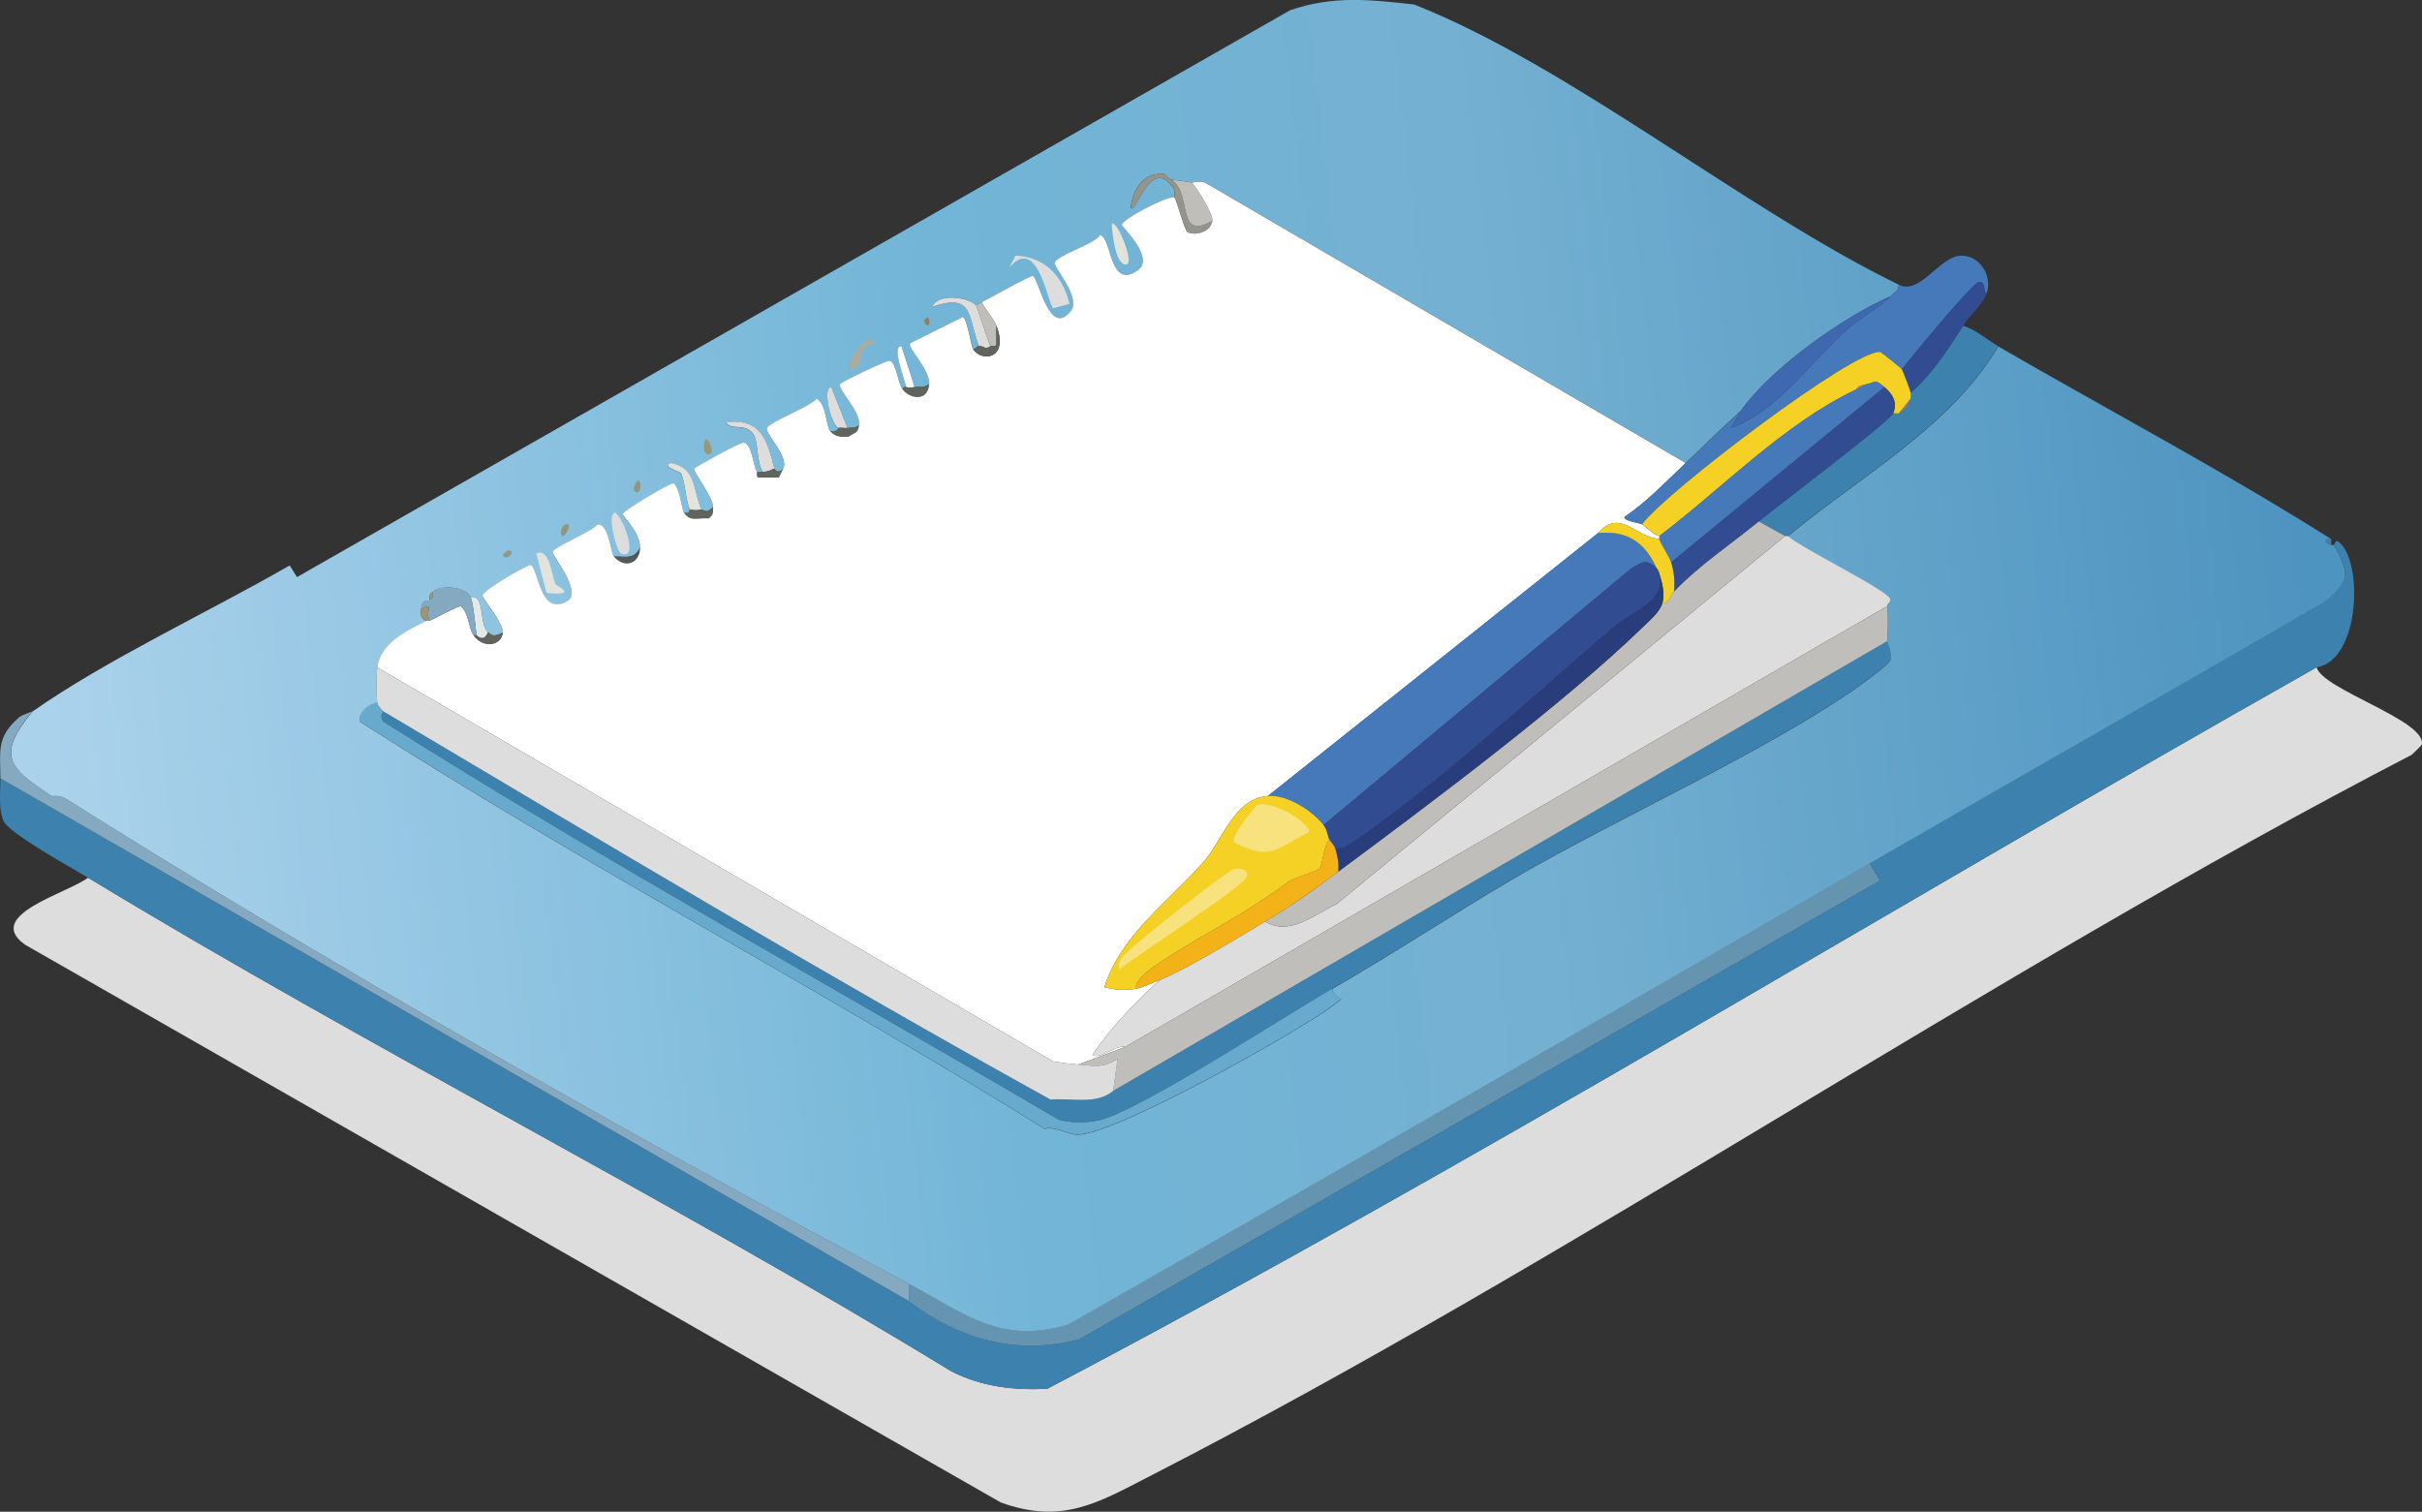 <?xml version="1.0" encoding="UTF-8"?>
<svg id="_レイヤー_1" data-name="レイヤー 1" xmlns="http://www.w3.org/2000/svg" xmlns:xlink="http://www.w3.org/1999/xlink" viewBox="0 0 411 256.59"><rect x="0" y="0" width="411" height="256.59" fill="#333333" stroke="none"/>
  <defs>
    <style>
      .cls-1 {
        fill: #bfbeba;
      }

      .cls-2 {
        fill: #9d9674;
      }

      .cls-3 {
        fill: #897b79;
      }

      .cls-4 {
        fill: #f7e27e;
      }

      .cls-5 {
        fill: #555859;
      }

      .cls-6 {
        fill: #6594b1;
      }

      .cls-7 {
        fill: #314c90;
      }

      .cls-8 {
        fill: #3e68b0;
      }

      .cls-9 {
        fill: #e0eaeb;
      }

      .cls-10 {
        fill: #68aace;
      }

      .cls-11 {
        fill: #4579ba;
      }

      .cls-12 {
        fill: #3d81ae;
      }

      .cls-13 {
        fill: #abab9e;
      }

      .cls-14 {
        fill: #93958b;
      }

      .cls-15 {
        fill: #f4b219;
      }

      .cls-16 {
        fill: #fff;
      }

      .cls-17 {
        fill: #ddddde;
      }

      .cls-18 {
        fill: #927e5e;
      }

      .cls-19 {
        fill: url(#_名称未設定グラデーション_361);
      }

      .cls-20 {
        fill: #84a9c0;
      }

      .cls-21 {
        fill: #5f645d;
      }

      .cls-22 {
        fill: #e2e3db;
      }

      .cls-23 {
        fill: #293d7c;
      }

      .cls-24 {
        fill: #f5d025;
      }

      .cls-25 {
        fill: #90977f;
      }

      .cls-26 {
        fill: #af915e;
      }
    </style>
    <linearGradient id="_名称未設定グラデーション_361" data-name="名称未設定グラデーション 361" x1="390.86" y1="91.57" x2="8.67" y2="134.71" gradientUnits="userSpaceOnUse">
      <stop offset="0" stop-color="#4e94c0"/>
      <stop offset=".35" stop-color="#74b0d1"/>
      <stop offset=".59" stop-color="#72b5d7"/>
      <stop offset="1" stop-color="#abd2eb"/>
    </linearGradient>
  </defs>
  <g id="_生成オブジェクト" data-name="生成オブジェクト">
    <path class="cls-17" d="M14.94,148.96c48.01,29.14,98.51,54.47,146.46,83.76,5.09,2.63,10.72,3.31,16.36,2.97,72.87-38.32,143.51-81.87,215.36-122.43.94,3.76,18.8,9.08,17.84,13.13-.04.15-1.4,1.42-1.73,1.73-72.36,37.51-141.89,85.34-214.12,122.43-8.85,4.54-14.86,8.23-25.28,4.46L4.28,160.36c-7.15-5.02,7.2-8.74,10.66-11.4Z"/>
    <path class="cls-12" d="M393.12,113.27c-71.85,40.56-142.49,84.11-215.36,122.43-5.64.33-11.27-.34-16.36-2.97-47.96-29.29-98.45-54.63-146.46-83.76-2.73-1.66-13.5-7.55-14.37-9.67s-.49-4.95-.5-7.19l154.15,88.72c8.44,6.47,18.43,9.33,29,6.44l135.81-77.82-1.73-2.97c25.81-14.94,51.79-29.62,77.57-44.61,4.11-3.62,3.64-4.75,1.24-9.42.04.02.16-.93.74-.5,4.18,3.14,3.73,20.1-3.72,21.31Z"/>
    <path class="cls-12" d="M339.09,58.75c-8.14,13.73-23.61,22.16-35.69,32.22h-.5l-4.46-2.48c3.03-2.48,22.23-16.99,22.8-18.34.32-.04.74.07.99,0,.93-.26,1.83-1.46,1.98-2.48.05-.31.03-.68,0-.99,3.61-3.09,6.33-7.4,8.92-11.4,2.23.7,3.98,2.33,5.95,3.47Z"/>
    <path class="cls-12" d="M226.09,167.8c-7.88,4.55-32.59,20.64-39.4,22.3-2.27.55-4.66.48-6.94,0-38.22-22.52-77.35-44.01-114.74-67.66-.69-1.05.07-1.52,0-1.73,37.51,22.28,75.14,44.81,113.26,65.92,3.55-.29,7.76.95,10.66-1.49l131.35-76.33c-.01.16.91,1.98.5,3.22-.2.59-2.98,2.68-3.72,3.22-15.19,11.29-42.61,23.54-59.97,33.7-10.42,6.1-20.51,12.79-30.98,18.83Z"/>
    <path class="cls-6" d="M154.22,220.83v-2.97c9.24,4.92,15.46,10.39,27.01,6.94,45.47-25.9,90.78-52.09,136.06-78.31l1.73,2.97-135.81,77.82c-10.57,2.89-20.55.03-29-6.44Z"/>
    <path class="cls-10" d="M64.01,119.22c.09.63.96,1.4.99,1.49.07.21-.69.69,0,1.73,37.39,23.64,76.52,45.14,114.74,67.66,2.28.48,4.67.55,6.94,0,6.81-1.66,31.52-17.76,39.4-22.3-.07.95,1.5,1.62,1.49,1.73-.01.14-1.91,1.51-2.23,1.73-6.42,4.5-36.28,21.42-42.63,21.31-1.32-.02-4.02-1.53-5.45-.99-38.22-23.86-78.4-44.87-116.23-69.14-.23-1.56,1.48-3.01,2.97-3.22Z"/>
    <g>
      <path class="cls-19" d="M239.96.76c26.52,10.47,56.04,34.8,82.28,47.58-.27,1.29-.67,1.19-1.49,1.98-7.92,3.44-20.24,12.17-25.28,19.33-3.21,2.89-6.27,5.96-9.42,8.92l-81.53-47.58c-.98-.35-2.12.03-2.23,0-.44-.11-2.91-.45-3.47-.5-.62-.05-1.03-.98-1.24-.99-3.64-.22-5.26,2.55-5.7,5.7.69,1.72,3.46-9.4,7.43-2.97.14.23-.13.97,0,1.24-1.51-.15-9.06,3.88-8.92,4.71.07.43,5.65,5.58,2.73,7.68-4.91,3.54-4.4-5.71-6.44-5.95-.92,1.55-7.48,3.46-7.68,4.71-.14.89,4.54,5.89,2.73,8.18-3.7,4.67-5.46-5.75-6.44-5.95-.48-.09-7.44,3.85-8.67,4.46l-.99.5c-1.23-1.32-6.37-2.18-7.43.25,7.06-2.36,5.97,1.5,7.93,6.69-.48,0-.54.53-.99.5-.33-.52-.97-5.19-1.73-5.45l-8.92,4.46c-.61.65,3.4,4.49,3.22,6.94-1.21.74-1.33.35-2.48.5l-2.23-6.94c-1.85,0,.77,6,.74,6.94-.37-.06-.55.13-.5.5-.83-.98-1.07-4.6-2.23-4.96-.45-.14-8.18,3.57-8.43,3.97-.53.86,3.53,4.59,3.22,6.94-.75.62-1.26.37-1.98.5l-2.73-6.94c-1.64.05-.04,6.55,1.24,6.94-.08.02-.41.9-1.49.5-.63-.8-.6-4.49-2.23-5.45-1.18,1.35-7.93,3.92-8.43,4.96-.47.98,3.8,4.88,2.73,6.94-.96.98-1.41,0-1.49,0-1.21-4.79-2.17-8.56-8.18-7.93.73,1.63,3.33-.1,4.71,2.23.73,1.24.45,4.74,1.49,6.2h-.99c-.58-.79-.8-4.63-2.23-4.96-.47-.1-8.15,4.07-8.43,4.46-.26.36,3.23,4.83,3.22,6.44-1.18,1.32-1.49.43-1.98.5-1.47-3.55-.9-7.16-5.2-7.93-1.74.57,1.63,1.51,1.73,1.73.72,1.55.75,4.47,1.49,6.2-.06,0,.03.77-.99.5-.38-.58-.64-4.04-1.73-4.96-.51-.2-8.61,4.7-8.67,5.2-.04.32,3,3.12,2.97,5.7-1.12,2.01-2.37,1.48-4.46,1.49-.52-.64-.81-5.45-2.73-5.45-.86,1.2-7.5,3.88-7.68,4.71-.1.45,4.86,6.6,2.73,8.18-4.91,3.22-5.05-5.51-6.44-5.95-.47-.15-8.17,4.31-8.18,5.2,0,.36,3.6,4.69,3.47,6.2-1.98,1.12-2.21-.04-2.48,0-1.63-1.37-.46-6.56-2.97-5.95-.88-1.91-5.09-2.15-6.44-.99-.64.55-.58.64-.5,1.49-.28.25-1.22-.45-1.49,1.49-.12.89-.04,1.69.99,1.98-3.85,1.85-7.88,3.93-8.43,7.93-.17,1.26-.18,4.71,0,5.95-1.49.21-3.2,1.66-2.97,3.22,37.83,24.27,78.01,45.28,116.23,69.14,1.43-.54,4.13.97,5.45.99,6.35.1,36.2-16.81,42.63-21.31.32-.23,2.22-1.59,2.23-1.73.01-.11-1.56-.79-1.49-1.73,10.47-6.04,20.56-12.73,30.98-18.83,17.37-10.17,44.78-22.41,59.97-33.7.74-.55,3.52-2.63,3.72-3.22.41-1.24-.51-3.06-.5-3.22.11-1.7.17-4.29,0-5.95-.05-.46.69-.6.5-1.24-.45-1.45-15.27-8.7-17.35-10.66,12.07-10.06,27.55-18.48,35.69-32.22,18.82,10.91,38.11,21.08,56.5,32.71-1.4-.19-1.06.66,0,.99.16.05.38-.06.5,0,2.4,4.67,2.87,5.8-1.24,9.42-25.78,14.99-51.76,29.67-77.57,44.61-45.28,26.22-90.59,52.41-136.06,78.31-11.56,3.45-17.78-2.02-27.01-6.94-46.48-24.77-98.49-54.23-142.99-82.28-1.19-.75-2.37-.43-2.48-.5-7.25-4.74-9.49-6.84-3.22-14.37,12.7-8.9,29.9-16.87,43.62-24.78l1.24,1.98L218.9,1.75c7.3-2.54,13.65-1.81,21.07-.99Z"/>
      <g>
        <path class="cls-20" d="M5.52,120.71c-6.26,7.53-4.02,9.64,3.22,14.37.11.07,1.29-.26,2.48.5,44.5,28.05,96.51,57.51,142.99,82.28v2.97L.07,132.11c-.02-4.82-.71-6.97,3.22-10.41.34-.3,2.06-.87,2.23-.99Z"/>
        <path class="cls-12" d="M395.6,91.47v.99c-1.06-.33-1.4-1.19,0-.99Z"/>
        <path class="cls-25" d="M95.98,88.99c1.4-.23-.13,2.15-.5,1.98-.66-.3-.08-1.89.5-1.98Z"/>
        <g>
          <path class="cls-17" d="M172.31,43.39c4.95.17,8.05,3.46,9.17,8.18l-2.73.74c-.85-.33-2.59-12.63-7.43-6.94l.99-1.98Z"/>
          <path class="cls-14" d="M198.83,30.5c3.58,2.46.68,10.58,6.94,6.94-.19,2.01-2.94,2.62-4.21,1.98-.49-.25-1.64-4.76-2.23-5.95-.13-.27.14-1.01,0-1.24-3.97-6.43-6.75,4.69-7.43,2.97.44-3.15,2.06-5.92,5.7-5.7.21.01.62.94,1.24.99Z"/>
          <path class="cls-17" d="M165.62,51.81c.25.27,1.99,6.1,2.48,6.94-1.2.74-.75-.02-1.98,0-1.96-5.19-.87-9.05-7.93-6.69,1.06-2.43,6.2-1.57,7.43-.25Z"/>
          <path class="cls-17" d="M131.42,79.57c-.49.05-.81.5-1.98.5-1.04-1.46-.76-4.96-1.49-6.2-1.38-2.33-3.98-.6-4.71-2.23,6.01-.63,6.96,3.14,8.18,7.93Z"/>
          <path class="cls-22" d="M119.03,86.51c-1.37.19-1.24,0-1.98,0-.73-1.73-.77-4.65-1.49-6.2-.1-.22-3.48-1.17-1.73-1.73,4.3.77,3.73,4.38,5.2,7.93Z"/>
          <path class="cls-17" d="M143.81,72.63c-.47.08-1.03-.1-1.49,0-1.28-.39-2.88-6.89-1.24-6.94l2.73,6.94Z"/>
          <path class="cls-17" d="M104.41,87.01c1.31.83,4.12,8.1.99,6.94-.74-.27-2.53-6.88-.99-6.94Z"/>
          <path class="cls-22" d="M91.02,93.94c2.27-1.03,2.61,3.82,3.22,5.2.12.26,4.18,2.06-1.49,1.49l-1.73-6.69Z"/>
          <path class="cls-22" d="M188.67,37.94c.96-.53,3.86,6.73,2.48,6.94-1.88.29-2.46-5.56-2.48-6.94Z"/>
          <path class="cls-9" d="M82.84,107.33c-.13.02-.5,1.79-1.98.5-.19-1.37-.52-5.43-.99-6.44,2.51-.61,1.34,4.58,2.97,5.95Z"/>
          <path class="cls-16" d="M155.21,65.69c-1.04.13-.45.18-1.49,0,.02-.94-2.59-6.94-.74-6.94l2.23,6.94Z"/>
          <path class="cls-13" d="M147.03,57.76c.62-.11,1.6.02,1.24.74-3.12-.12-1.23,3.88-3.72,4.21-1.46-.82,2.05-4.88,2.48-4.96Z"/>
          <path class="cls-21" d="M157.69,65.2c-.22,2.98-3.13,2.56-4.46.99-.05-.37.13-.56.5-.5,1.04.18.45.13,1.49,0,1.15-.15,1.27.24,2.48-.5Z"/>
          <path class="cls-21" d="M116.05,87.01c1.02.28.94-.5.99-.5.74,0,.61.19,1.98,0,.5-.07.81.82,1.98-.5,0,.91.13,1.38-.74,1.98-1.88-.17-3.12.68-4.21-.99Z"/>
          <path class="cls-21" d="M140.84,73.13c1.08.4,1.41-.48,1.49-.5.46-.1,1.02.08,1.49,0,.72-.13,1.24.12,1.98-.5-.21,1.57-.74,1.19-1.73,1.98-1.23.09-2.37.1-3.22-.99Z"/>
          <path class="cls-21" d="M132.9,79.57l-.74,1.49h-3.47c-.47-.22-.15-.86-.25-.99h.99c1.18,0,1.49-.45,1.98-.5.07,0,.53.98,1.49,0Z"/>
          <path class="cls-5" d="M104.16,94.44c2.09-.01,3.35.53,4.46-1.49-.03,2.8-2.73,3.61-4.46,1.49Z"/>
          <path class="cls-2" d="M72.93,105.34c-.14.06-.36-.06-.5,0-1.03-.29-1.11-1.09-.99-1.98,2.56-1.34.5.63,1.49,1.98Z"/>
          <path class="cls-2" d="M119.77,74.61c.47-.35,1.67,2.45.5,2.48s-.87-2.2-.5-2.48Z"/>
          <path class="cls-25" d="M108.37,81.55c.54.29.41,2.44-.5,1.98-.82-.42.25-2.12.5-1.98Z"/>
          <path class="cls-14" d="M86.07,93.45c1.86-.26-.16,2.06-.74.74-.02-.05.69-.74.74-.74Z"/>
          <path class="cls-18" d="M157.44,53.8c.61.91.19,2.05-.5.99-.35-.54.19-.6.5-.99Z"/>
        </g>
        <path class="cls-2" d="M72.93,101.87c-.08-.84-.14-.94.5-1.49.09.85.12.94-.5,1.49Z"/>
      </g>
    </g>
    <g>
      <path class="cls-16" d="M286.06,78.58c-3.37,3.17-6.54,6.56-10.41,9.17-.02.72,2.5.97,2.97,1.24.97.55,1.77,1.69,2.97,1.98,0,.16,0,.33,0,.5-4.05-.2-6.63-5.3-10.41-.99l-56.01,44.61c-5.73.4-7.7,7.51-10.9,11.15-5.96,6.78-14.2,12.59-16.85,21.31,1.88.51,3.55.57,5.45.25.86-.15,2.95-1.09,3.97-1.49-4.24,3.79-8.19,7.98-11.4,12.64.65,1.19,4.32-1.82,5.45-1.24l-7.93,2.97c-1.44-.12-2.79-.29-4.21-.5l-114.74-66.91c.55-4,4.58-6.08,8.43-7.93.13-.06.36.06.5,0,1.73-.8,3.39-1.84,5.2-2.48,1.47,1.18,1.29,3.65,2.23,4.96,1.68,2.32,4.76,1.77,4.96-.5.13-1.5-3.47-5.84-3.47-6.2,0-.9,7.71-5.35,8.18-5.2,1.39.44,1.54,9.16,6.44,5.95,2.13-1.58-2.83-7.73-2.73-8.18.18-.83,6.82-3.5,7.68-4.71,1.92,0,2.21,4.81,2.73,5.45,1.73,2.13,4.43,1.31,4.46-1.49.02-2.58-3.01-5.38-2.97-5.7.06-.5,8.16-5.41,8.67-5.2,1.1.92,1.36,4.38,1.73,4.96,1.09,1.67,2.33.83,4.21.99.87-.6.74-1.07.74-1.98.01-1.61-3.48-6.09-3.22-6.44.28-.39,7.96-4.57,8.43-4.46,1.43.32,1.65,4.16,2.23,4.96.1.13-.22.77.25.99h3.47l.74-1.49c1.08-2.06-3.19-5.96-2.73-6.94.49-1.03,7.25-3.6,8.43-4.96,1.63.96,1.6,4.65,2.23,5.45.85,1.09,1.99,1.08,3.22.99.99-.79,1.53-.41,1.73-1.98.31-2.34-3.75-6.08-3.22-6.94.24-.4,7.98-4.1,8.43-3.97,1.16.36,1.4,3.98,2.23,4.96,1.33,1.57,4.24,1.99,4.46-.99.18-2.45-3.83-6.29-3.22-6.94l8.92-4.46c.76.26,1.4,4.94,1.73,5.45,1.5,2.32,6.15,1.67,3.97-3.97-.44-1.13-1.9-2.78-2.48-3.97,1.23-.61,8.2-4.56,8.67-4.46.98.19,2.74,10.62,6.44,5.95,1.81-2.28-2.87-7.29-2.73-8.18.2-1.25,6.76-3.16,7.68-4.71,2.04.24,1.53,9.49,6.44,5.95,2.92-2.1-2.66-7.25-2.73-7.68-.14-.83,7.41-4.86,8.92-4.71.59,1.18,1.74,5.7,2.23,5.95,1.27.64,4.02.03,4.21-1.98.11-1.13-2.54-5.37-3.47-6.44.11.03,1.25-.35,2.23,0l81.53,47.58Z"/>
      <path class="cls-17" d="M303.41,90.97c2.07,1.95,16.9,9.21,17.35,10.66.2.64-.54.78-.5,1.24l-129.36,74.84c-1.13-.58-4.8,2.43-5.45,1.24,3.21-4.66,7.16-8.85,11.4-12.64,4.45-1.76,13.38-7.24,17.84-9.91,4.1,2.61,8.47-1.29,12.14-2.97l76.08-62.45h.5Z"/>
      <path class="cls-1" d="M320.26,102.87c.17,1.66.11,4.25,0,5.95l-131.35,76.33.74-5.45c-2.32,1.69-4.24,1.19-6.69.99l7.93-2.97,129.36-74.84Z"/>
      <path class="cls-17" d="M182.97,180.68c2.45.2,4.37.7,6.69-.99l-.74,5.45c-2.9,2.44-7.11,1.19-10.66,1.49-38.12-21.11-75.75-43.64-113.26-65.92-.03-.09-.9-.85-.99-1.49-.18-1.24-.17-4.69,0-5.95l114.74,66.91c1.42.21,2.78.38,4.21.5Z"/>
      <path class="cls-20" d="M79.87,101.38c.47,1.02.8,5.07.99,6.44h-.5c-.94-1.3-.76-3.78-2.23-4.96-1.82.63-3.47,1.67-5.2,2.48-.98-1.36,1.07-3.32-1.49-1.98.26-1.93,1.21-1.24,1.49-1.49.62-.55.59-.64.5-1.49,1.35-1.16,5.56-.92,6.44.99Z"/>
      <path class="cls-1" d="M202.3,31c.93,1.07,3.58,5.31,3.47,6.44-6.26,3.64-3.36-4.48-6.94-6.94.56.05,3.03.38,3.47.5Z"/>
      <path class="cls-1" d="M169.09,55.28v3.22c-.13.45-.84.15-.99.25-.49-.84-2.23-6.67-2.48-6.94l.99-.5c.58,1.19,2.04,2.83,2.48,3.97Z"/>
      <path class="cls-21" d="M165.12,59.25c.45.04.51-.49.99-.5,1.23-.02.78.74,1.98,0,.15-.1.86.2.99-.25v-3.22c2.19,5.64-2.46,6.28-3.97,3.97Z"/>
      <path class="cls-21" d="M85.32,107.33c-.2,2.26-3.27,2.82-4.96.5h.5c1.48,1.29,1.86-.48,1.98-.5.27-.04.5,1.12,2.48,0Z"/>
      <path class="cls-1" d="M298.45,88.49l4.46,2.48-76.08,62.45c-3.67,1.68-8.04,5.59-12.14,2.97,5.37-3.22,7.6-4.87,12.39-8.43,15.27-11.33,38.55-28.71,51.8-41.63,1.12-1.09,2.77-2.44,3.22-3.97,1.1.18,1.37-1.34,1.98-1.98,4.21-4.42,9.66-8.04,14.37-11.9Z"/>
      <g>
        <path class="cls-11" d="M337.11,49.83c-.68-.77-.08-1.89-1.24-1.98-.99-.08-11.73,13.01-13.13,14.87-.2-.27-3.48-2.94-3.72-2.97-4.28-.58-36.37,23.77-40.4,29.24-.47-.27-3-.52-2.97-1.24,3.87-2.61,7.04-6,10.41-9.17,3.15-2.96,6.21-6.03,9.42-8.92-.46.65-1.21,2.19-1.73,2.97,7.92-2.88,13.32-10.99,19.83-16.85,2.03-1.82,4.95-3.29,7.19-5.45.82-.79,1.21-.7,1.49-1.98,3.61,1.78,6.98-5.04,10.66-4.96,3.18.08,5.18,3.48,4.21,6.44Z"/>
        <path class="cls-7" d="M337.11,49.83c-.57,1.74-2.76,3.59-3.97,5.45-2.59,4-5.32,8.31-8.92,11.4-.03-.4-1.34-3.77-1.49-3.97,1.4-1.86,12.15-14.95,13.13-14.87,1.16.09.56,1.21,1.24,1.98Z"/>
        <path class="cls-8" d="M320.76,50.33c-2.24,2.17-5.16,3.63-7.19,5.45-6.51,5.86-11.91,13.97-19.83,16.85.53-.79,1.28-2.32,1.73-2.97,5.04-7.16,17.36-15.89,25.28-19.33Z"/>
        <path class="cls-24" d="M322.74,62.72c.15.2,1.46,3.57,1.49,3.97.03.31.05.68,0,.99l-1.98,2.48c-.26.07-.67-.04-.99,0,.8-1.89-.15-3.36-1.49-4.46-1.79-1.48-1.36-.79-2.97-.5-2,.36-1.47.75-1.98.99-12.13,5.78-22.62,16.76-33.21,24.78-1.2-.29-2-1.43-2.97-1.98,4.02-5.48,36.11-29.82,40.4-29.24.24.03,3.52,2.7,3.72,2.97Z"/>
        <path class="cls-7" d="M321.25,70.15c-.57,1.35-19.77,15.86-22.8,18.34-4.72,3.86-10.17,7.47-14.37,11.9.15-1.81.02-3.21-.5-4.96l36.18-29.74c1.33,1.1,2.28,2.57,1.49,4.46Z"/>
        <path class="cls-3" d="M322.24,70.15l1.98-2.48c-.15,1.02-1.05,2.22-1.98,2.48Z"/>
        <path class="cls-11" d="M281.1,96.42c-1.76-1.61-2.44-1.01-4.21,0l-52.29,43.62c-1.89-2.46-6.19-5.18-9.42-4.96l56.01-44.61c5-.49,8,1.65,9.91,5.95Z"/>
        <path class="cls-11" d="M319.76,65.69l-36.18,29.74c-.27-.92-2.01-3.47-1.98-3.97,0-.16,0-.33,0-.5,10.59-8.03,21.07-19,33.21-24.78l1.98-.99c1.61-.29,1.19-.98,2.97.5Z"/>
        <path class="cls-24" d="M281.6,91.47c-.02.5,1.71,3.04,1.98,3.97.52,1.75.64,3.15.5,4.96-.61.64-.89,2.16-1.98,1.98.46-1.57-.03-3.44-.5-4.96-.25-.8-.45-.88-.5-.99-1.91-4.29-4.91-6.44-9.91-5.95,3.77-4.31,6.35.79,10.41.99Z"/>
        <path class="cls-26" d="M316.79,65.2l-1.98.99c.51-.24-.02-.63,1.98-.99Z"/>
        <path class="cls-23" d="M282.09,102.37c-.45,1.52-2.11,2.88-3.22,3.97-13.25,12.93-36.52,30.3-51.8,41.63.15-1.4-.09-2.65-.5-3.97.91.13,1.75-.26,2.48-.74,13.85-9.17,31.78-25.78,44.86-36.93,3.08-2.63,8.84-4.24,7.68-8.92.47,1.52.96,3.39.5,4.96Z"/>
        <path class="cls-7" d="M281.1,96.42c.05.11.25.19.5.99,1.16,4.69-4.6,6.29-7.68,8.92-13.08,11.15-31.01,27.76-44.86,36.93-.73.48-1.57.87-2.48.74-.19-.62-.88-1.26-.99-1.49-.32-.67-.4-1.71-.99-2.48l52.29-43.62c1.78-1.01,2.45-1.61,4.21,0Z"/>
        <g>
          <path class="cls-15" d="M226.58,144c.41,1.31.64,2.57.5,3.97-4.8,3.56-7.03,5.2-12.39,8.43-4.46,2.68-13.4,8.16-17.84,9.91-1.01.4-3.1,1.34-3.97,1.49-.75-1.44,3.61-4.25,4.71-4.96,7.68-4.92,13.61-7.62,21.31-13.38.21-.16,4.75-1.75,4.96-1.98.68-.74.67-3.78,1.73-4.96.11.23.8.86.99,1.49Z"/>
          <g>
            <path class="cls-24" d="M215.18,135.08c3.23-.23,7.53,2.5,9.42,4.96.59.77.67,1.81.99,2.48-1.06,1.17-1.05,4.22-1.73,4.96-.21.23-4.74,1.82-4.96,1.98-7.7,5.76-13.64,8.47-21.31,13.38-1.1.7-5.46,3.52-4.71,4.96-1.91.32-3.58.26-5.45-.25,2.65-8.72,10.89-14.54,16.85-21.31,3.2-3.64,5.17-10.75,10.9-11.15Z"/>
            <path class="cls-4" d="M213.45,136.57c1.98-.69,8.6,2.55,8.67,4.71-5.66,2.67-6.21,4.95-12.64,1.73-.87-.83,3.59-6.31,3.97-6.44Z"/>
            <path class="cls-4" d="M209.48,147.47c.89-.14,2.74.06,1.98,1.49-1,1.88-18.61,13.19-21.56,15.61-.34-1.81,1.17-2.65,2.23-3.72,1.49-1.51,16.27-13.22,17.35-13.38Z"/>
          </g>
        </g>
      </g>
    </g>
  </g>
</svg>